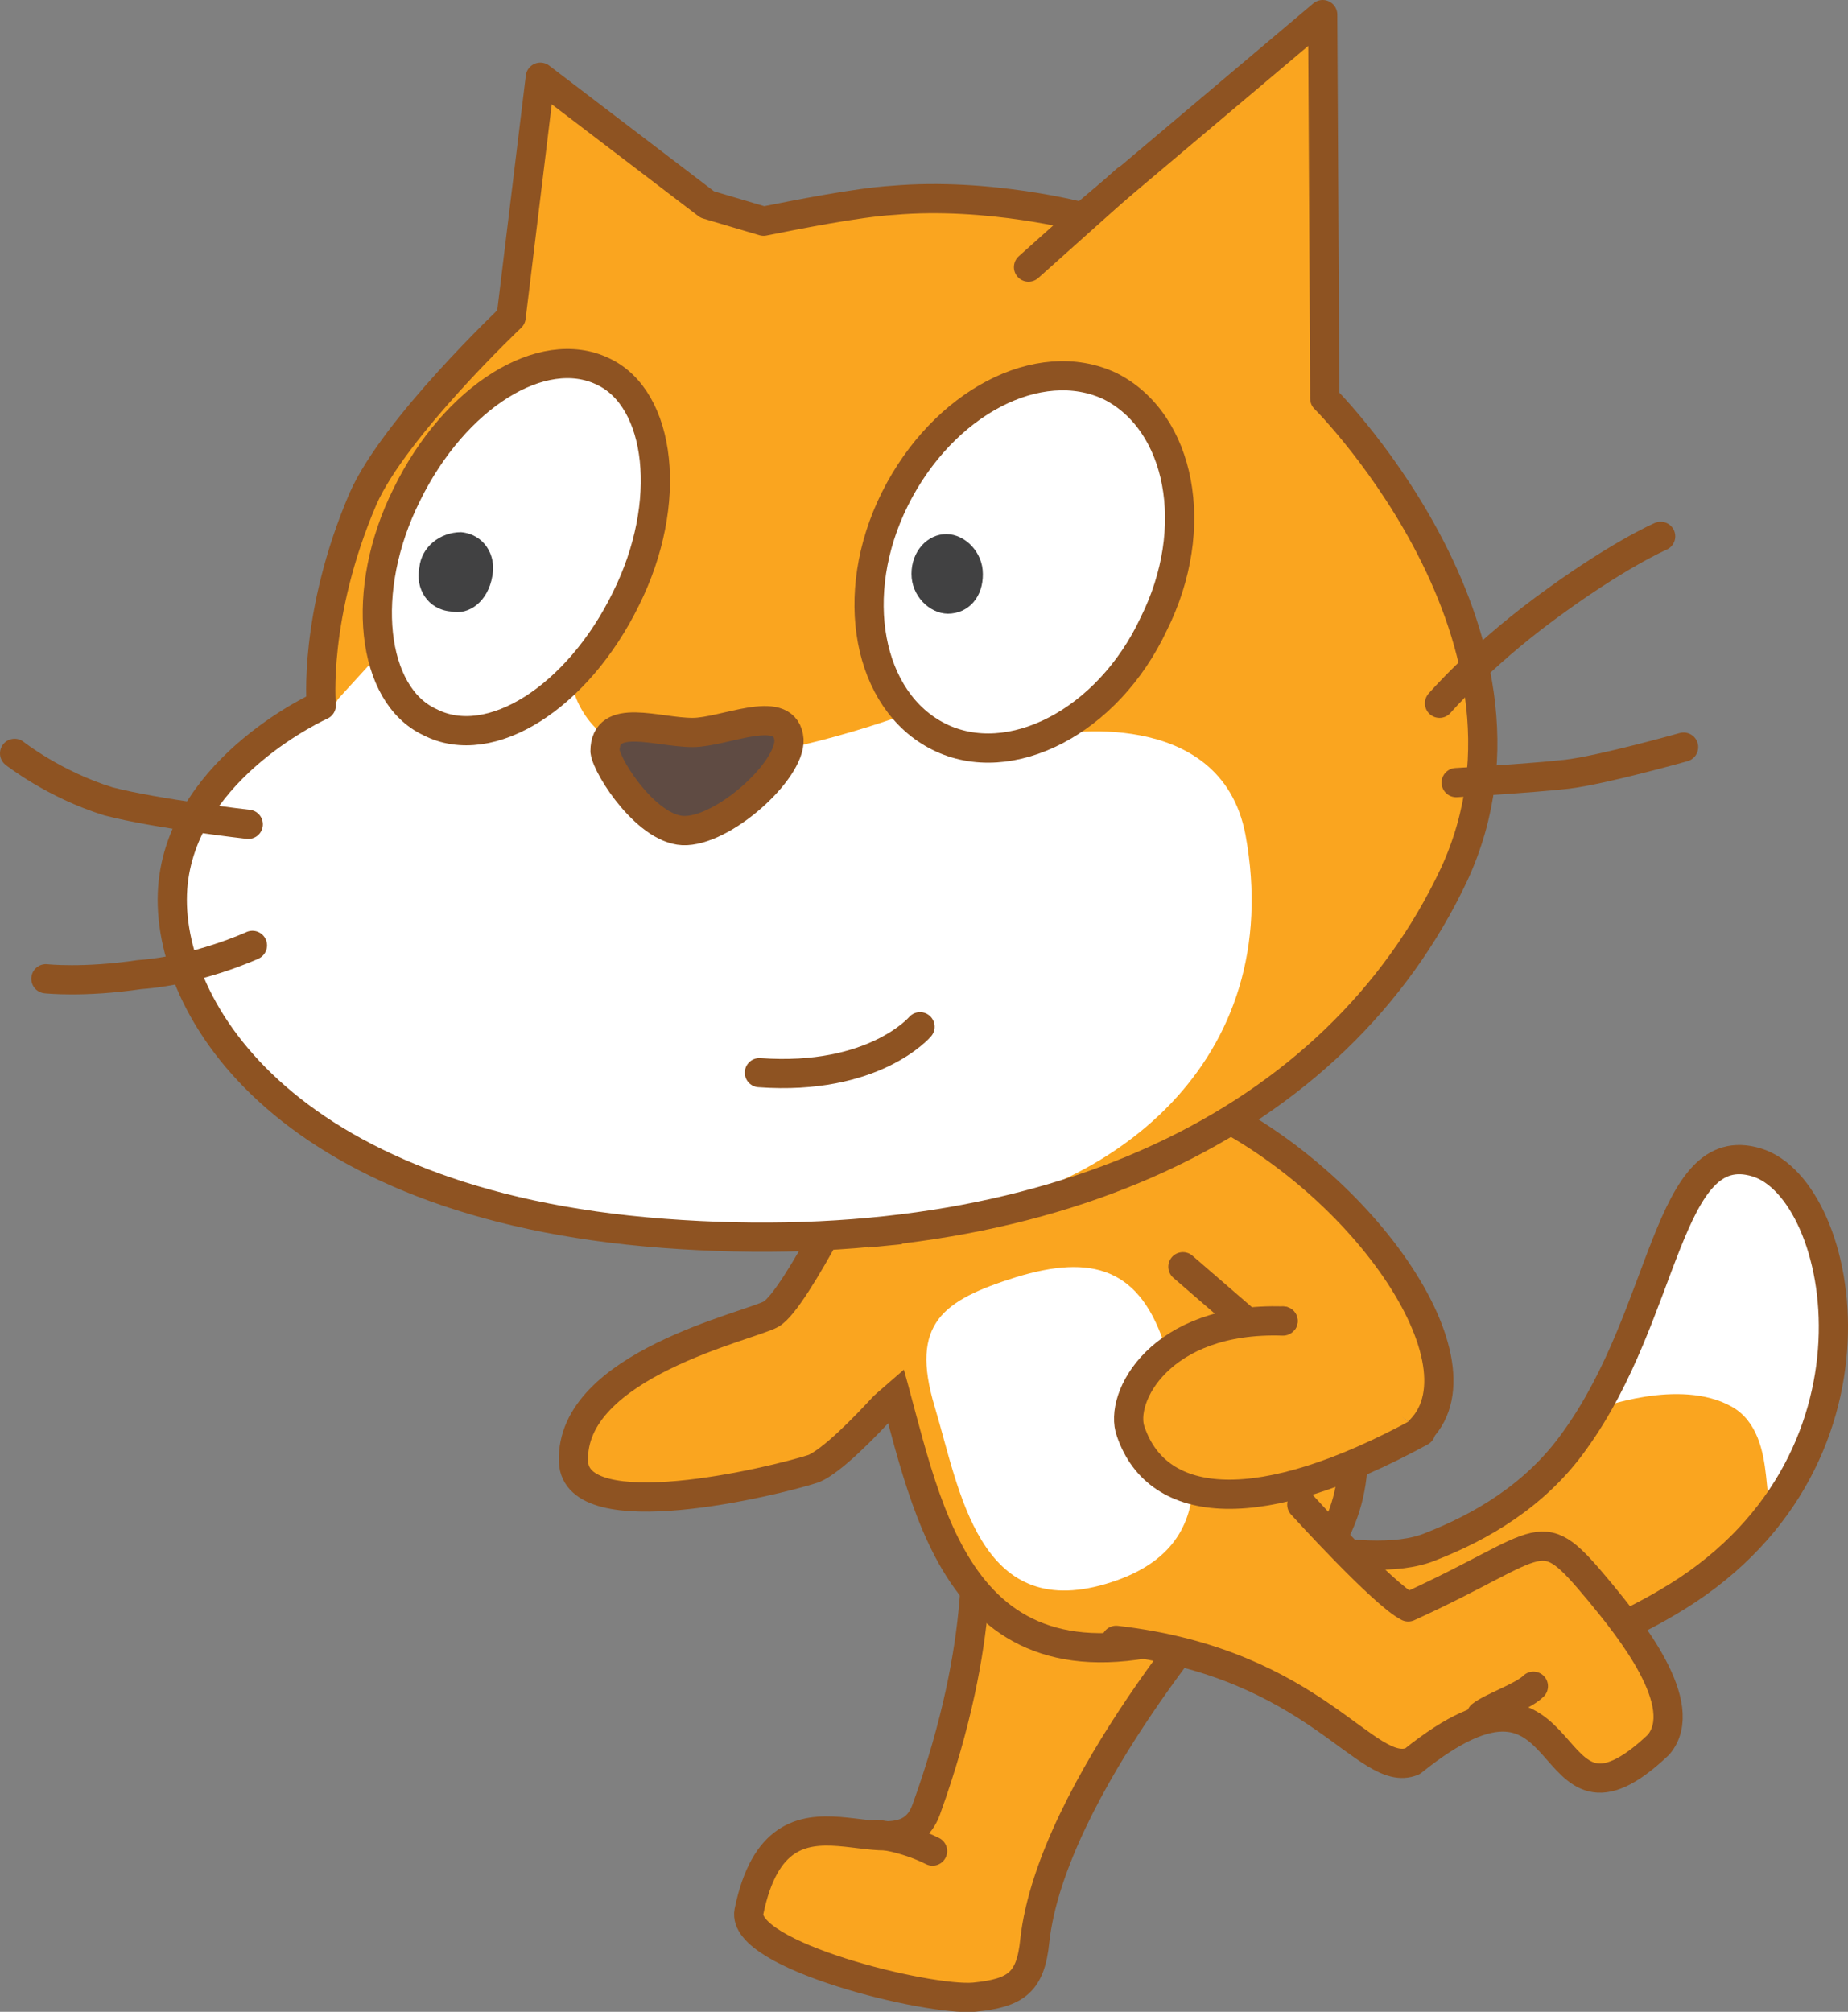 <svg version="1.1" xmlns="http://www.w3.org/2000/svg" xmlns:xlink="http://www.w3.org/1999/xlink" width="88.58" height="96.4" viewBox="0,0,88.58,96.4"><rect x="0" y="0" width="88.58" height="96.4" fill="#808080" stroke="none"/><g transform="translate(-185.087,-136.5)"><g data-paper-data="{&quot;isPaintingLayer&quot;:true}" fill-rule="nonzero" stroke-miterlimit="10" stroke-dasharray="" stroke-dashoffset="0" style="mix-blend-mode: normal"><path d="M229.988,200.967c0,0 -4.139,5.122 -5.885,5.902c-1.999,0.648 -11.414,2.898 -11.527,-0.336c-0.17,-4.636 8.483,-6.491 9.477,-7.067c1.193,-0.691 4.486,-7.501 4.486,-7.501" data-paper-data="{&quot;index&quot;:null}" fill="#faa51f" stroke="#8e5322" stroke-width="1.4" stroke-linecap="round" stroke-linejoin="miter"/><g data-paper-data="{&quot;index&quot;:null}"><path d="M253.687,210.6c2.3,-0.9 5,-2.4 6.9,-5.1c4.4,-6.1 4.4,-14.6 8.7,-13.3c4.3,1.3 6.9,14.6 -4.3,21.1c-3.9,2.3 -7.7,3.1 -10.7,3.6c-0.8,0.2 -7.8,0.9 -10.8,-2.1c-3,-3 -1.6,-4.1 -0.9,-4.8c0.7,-0.6 7.8,2 11.1,0.6z" fill="#faa51f" stroke="none" stroke-width="1" stroke-linecap="butt" stroke-linejoin="miter"/><path d="M269.087,192.1c2.1,0.3 4.3,4.8 4.1,8.5c-0.3,3.7 -1.8,6.3 -2.7,7.8c-1.3,1.4 0.1,-3.1 -2.4,-4.5c-2.5,-1.4 -6.4,0.1 -6.4,0.1c0,0 2.2,-4.9 3.4,-7.7c0.9,-2.5 1.8,-4.3 4,-4.2z" fill="#ffffff" stroke="none" stroke-width="1" stroke-linecap="butt" stroke-linejoin="miter"/><path d="M253.687,210.6c2.3,-0.9 5,-2.4 6.9,-5.1c4.4,-6.1 4.4,-14.6 8.7,-13.3c4.3,1.3 6.9,14.6 -4.3,21.1c-3.9,2.3 -7.7,3.1 -10.7,3.6c-0.8,0.2 -7.8,0.9 -10.8,-2.1c-3,-3 -1.6,-4.1 -0.9,-4.8c0.7,-0.6 7.8,2 11.1,0.6z" fill="none" stroke="#8e5322" stroke-width="1.4" stroke-linecap="round" stroke-linejoin="round"/></g><g data-paper-data="{&quot;index&quot;:null}" fill="#faa51f" stroke="#8e5322" stroke-width="1.4" stroke-linecap="round" stroke-linejoin="round"><path d="M244.187,212.4c0,0 -8.7,9.8 -9.5,17.1c-0.2,2 -0.9,2.5 -2.9,2.7c-2.2,0.2 -11.2,-2 -10.8,-4.1c1.5,-7.3 7.2,-1.3 8.5,-4.9c3,-8.3 2.3,-13.4 2.3,-13.4"/><path d="M227.087,224.4c0,0 1.3,0.1 2.7,0.8"/></g><path d="M239.687,207.5" data-paper-data="{&quot;index&quot;:null}" fill="#faa51f" stroke="#8e5322" stroke-width="1.4" stroke-linecap="round" stroke-linejoin="round"/><path d="M235.087,191.6c6.5,-1.9 10.9,-1.3 12.8,5.1c1.9,6.4 5.5,14.8 -5.9,18.1c-11.4,3.3 -12.5,-6.6 -14.4,-13c-1.9,-6.4 1.2,-8.3 7.5,-10.2z" data-paper-data="{&quot;index&quot;:null}" fill="#faa51f" stroke="#8e5322" stroke-width="1.4" stroke-linecap="round" stroke-linejoin="round"/><path d="M233.787,197.7c3.6,-1.1 6,-0.5 7.2,3.5c1.2,4.1 3.2,9.4 -2.9,11.2c-6.1,1.8 -7,-4.5 -8.2,-8.5c-1.2,-4 0.4,-5.1 3.9,-6.2z" data-paper-data="{&quot;index&quot;:null}" fill="#ffffff" stroke="none" stroke-width="1" stroke-linecap="butt" stroke-linejoin="miter"/><g data-paper-data="{&quot;index&quot;:null}" fill="#faa51f" stroke="#8e5322" stroke-width="1.4" stroke-linecap="round" stroke-linejoin="round"><path d="M247.487,208.6c0,0 3.9,4.3 5.1,4.9c6.8,-3.1 6.2,-4.3 9.2,-0.7c1.4,1.7 4.4,5.4 2.8,7.3c-5.9,5.6 -3.6,-5.8 -11.8,0.8c-2.2,0.9 -4.6,-4.7 -14.2,-5.8"/><path d="M258.587,217.3c-0.5,0.5 -2,1 -2.5,1.4"/></g><g data-paper-data="{&quot;index&quot;:null}" stroke="#8e5322" stroke-width="1.4" stroke-linecap="round" stroke-linejoin="round"><path d="M234.687,192.7l7.2,-3.6c8,3.3 14.6,12.5 11.3,15.9" fill="#faa51f"/><path d="M245.487,200.4" fill="#faa51f"/><path d="M241.987,199.6" fill="none"/><path d="M245.487,200.4l-3.7,-3.2" fill="#faa51f"/><path d="M245.487,200.4l1.1,-0.6" fill="none"/></g><path d="M253.187,205.1c-7.7,4.2 -12.6,3.8 -13.9,0c-0.6,-1.6 1.4,-5.5 7.3,-5.3" data-paper-data="{&quot;index&quot;:null}" fill="#faa51f" stroke="#8e5322" stroke-width="1.4" stroke-linecap="round" stroke-linejoin="round"/><g data-paper-data="{&quot;index&quot;:null}"><g><path d="M221.687,147.1c1.5,-0.3 4.5,-0.9 6.2,-1c4.6,-0.4 9.1,0.8 9.1,0.8l11.5,-9.7l0.1,18.4c-0.7,-0.7 11.6,11.1 6.2,22.8c-5.6,11.9 -19.4,18.6 -37.9,17.2c-18.5,-1.4 -24.1,-11.2 -23.5,-16.8c0.6,-5.6 7.1,-8.5 7.1,-8.5c0,0 -0.4,-4.3 2,-9.9c1.5,-3.4 7.1,-8.7 7.1,-8.7l1.4,-11.5l8,6.1z" fill="#faa51f" stroke="none" stroke-width="1" stroke-linecap="butt" stroke-linejoin="miter"/><path d="M201.287,170l2.1,-2.3l9.1,1.5c0,0 0.4,3.3 4.7,3.7c4.3,0.4 11.1,-2.1 11.1,-2.1l7.3,0.9c0,0 8,-1.5 9.2,4.8c2,10.9 -6.5,17.3 -15,18.3c-5.5,0.7 -9,0.4 -13,0.2c-17.4,-1 -23.6,-10.7 -22.8,-16.3c0.5,-5.6 6.9,-8 6.9,-8z" fill="#ffffff" stroke="none" stroke-width="1" stroke-linecap="butt" stroke-linejoin="miter"/><path d="M196.987,176c0,0 -4.4,-0.5 -6.7,-1.1c-2.6,-0.8 -4.5,-2.3 -4.5,-2.3" fill="none" stroke="#8e5322" stroke-width="1.4" stroke-linecap="round" stroke-linejoin="round"/><path d="M197.187,181.8c0,0 -2.6,1.2 -5.4,1.4c-2.7,0.4 -4.5,0.2 -4.5,0.2" fill="none" stroke="#8e5322" stroke-width="1.4" stroke-linecap="round" stroke-linejoin="round"/><path d="M239.087,145.1l-4.7,4.2" fill="none" stroke="#8e5322" stroke-width="1.4" stroke-linecap="round" stroke-linejoin="round"/><path d="M221.687,147.1c1.5,-0.3 4.5,-0.9 6.2,-1c4.6,-0.4 9.1,0.8 9.1,0.8l11.5,-9.7l0.1,18.4c-0.7,-0.7 11.6,11.1 6.2,22.8c-5.6,11.9 -19.4,18.6 -37.9,17.2c-18.5,-1.4 -24.1,-11.2 -23.5,-16.8c0.6,-5.6 7.1,-8.5 7.1,-8.5c0,0 -0.4,-4.3 2,-9.9c1.5,-3.4 7.1,-8.7 7.1,-8.7l1.4,-11.5l8,6.1z" fill="none" stroke="#8e5322" stroke-width="1.4" stroke-linecap="round" stroke-linejoin="round"/><path d="M265.787,172.3c0,0 -3.9,1.1 -5.6,1.3c-1.8,0.2 -5.3,0.4 -5.3,0.4" fill="none" stroke="#8e5322" stroke-width="1.4" stroke-linecap="round" stroke-linejoin="round"/><path d="M254.087,170.2c0,0 1.9,-2.2 5,-4.5c3.5,-2.6 5.6,-3.5 5.6,-3.5" fill="none" stroke="#8e5322" stroke-width="1.4" stroke-linecap="round" stroke-linejoin="round"/></g><g><path d="M213.987,154.3c2.8,1.3 3.4,6.3 1.1,10.9c-2.3,4.7 -6.5,7.4 -9.4,5.9c-2.8,-1.3 -3.4,-6.3 -1.1,-10.9c2.3,-4.7 6.5,-7.3 9.4,-5.9z" fill="#ffffff" stroke="#8e5322" stroke-width="1.4" stroke-linecap="round" stroke-linejoin="round"/><path d="M205.187,163.7c0.1,-1 1,-1.7 2,-1.7c1.1,0.1 1.7,1.1 1.5,2.1c-0.2,1.2 -1.1,1.9 -2,1.7c-1.1,-0.1 -1.7,-1.1 -1.5,-2.1" fill="#414142" stroke="none" stroke-width="1" stroke-linecap="butt" stroke-linejoin="miter"/></g><g><path d="M238.287,155c3.4,1.7 4.4,6.8 2.1,11.4c-2.2,4.7 -6.9,7.1 -10.3,5.4c-3.4,-1.7 -4.4,-6.8 -2.1,-11.4c2.3,-4.6 6.9,-7 10.3,-5.4z" fill="#ffffff" stroke="#8e5322" stroke-width="1.4" stroke-linecap="round" stroke-linejoin="round"/><path d="M228.787,164.2c-0.1,-1.1 0.6,-2 1.5,-2.1c0.9,-0.1 1.8,0.7 1.9,1.7c0.1,1.1 -0.5,2 -1.5,2.1c-0.9,0.1 -1.8,-0.7 -1.9,-1.7" fill="#414142" stroke="none" stroke-width="1" stroke-linecap="butt" stroke-linejoin="miter"/></g><path d="M222.887,171.8c0.3,1.4 -2.9,4.4 -4.9,4.5c-1.8,0.1 -3.8,-3 -3.9,-3.8c0,-1.9 2.5,-0.9 4.2,-0.9c1.5,0 4.3,-1.4 4.6,0.2z" fill="#5f4b43" stroke="#8e5322" stroke-width="1.4" stroke-linecap="round" stroke-linejoin="round"/><path d="M229.187,185.7c0,0 -2.2,2.6 -7.7,2.2" fill="#ffffff" stroke="#8e5322" stroke-width="1.4" stroke-linecap="round" stroke-linejoin="round"/></g><path d="M226.453,203.831c0,0 -0.506,-2.66 -0.75,-4c-0.233,-1.279 0.609,-3.513 0.609,-3.513l2.227,-0.221l0.376,5.598z" data-paper-data="{&quot;index&quot;:null}" fill="#faa51f" stroke="none" stroke-width="0" stroke-linecap="butt" stroke-linejoin="miter"/></g></g></svg>